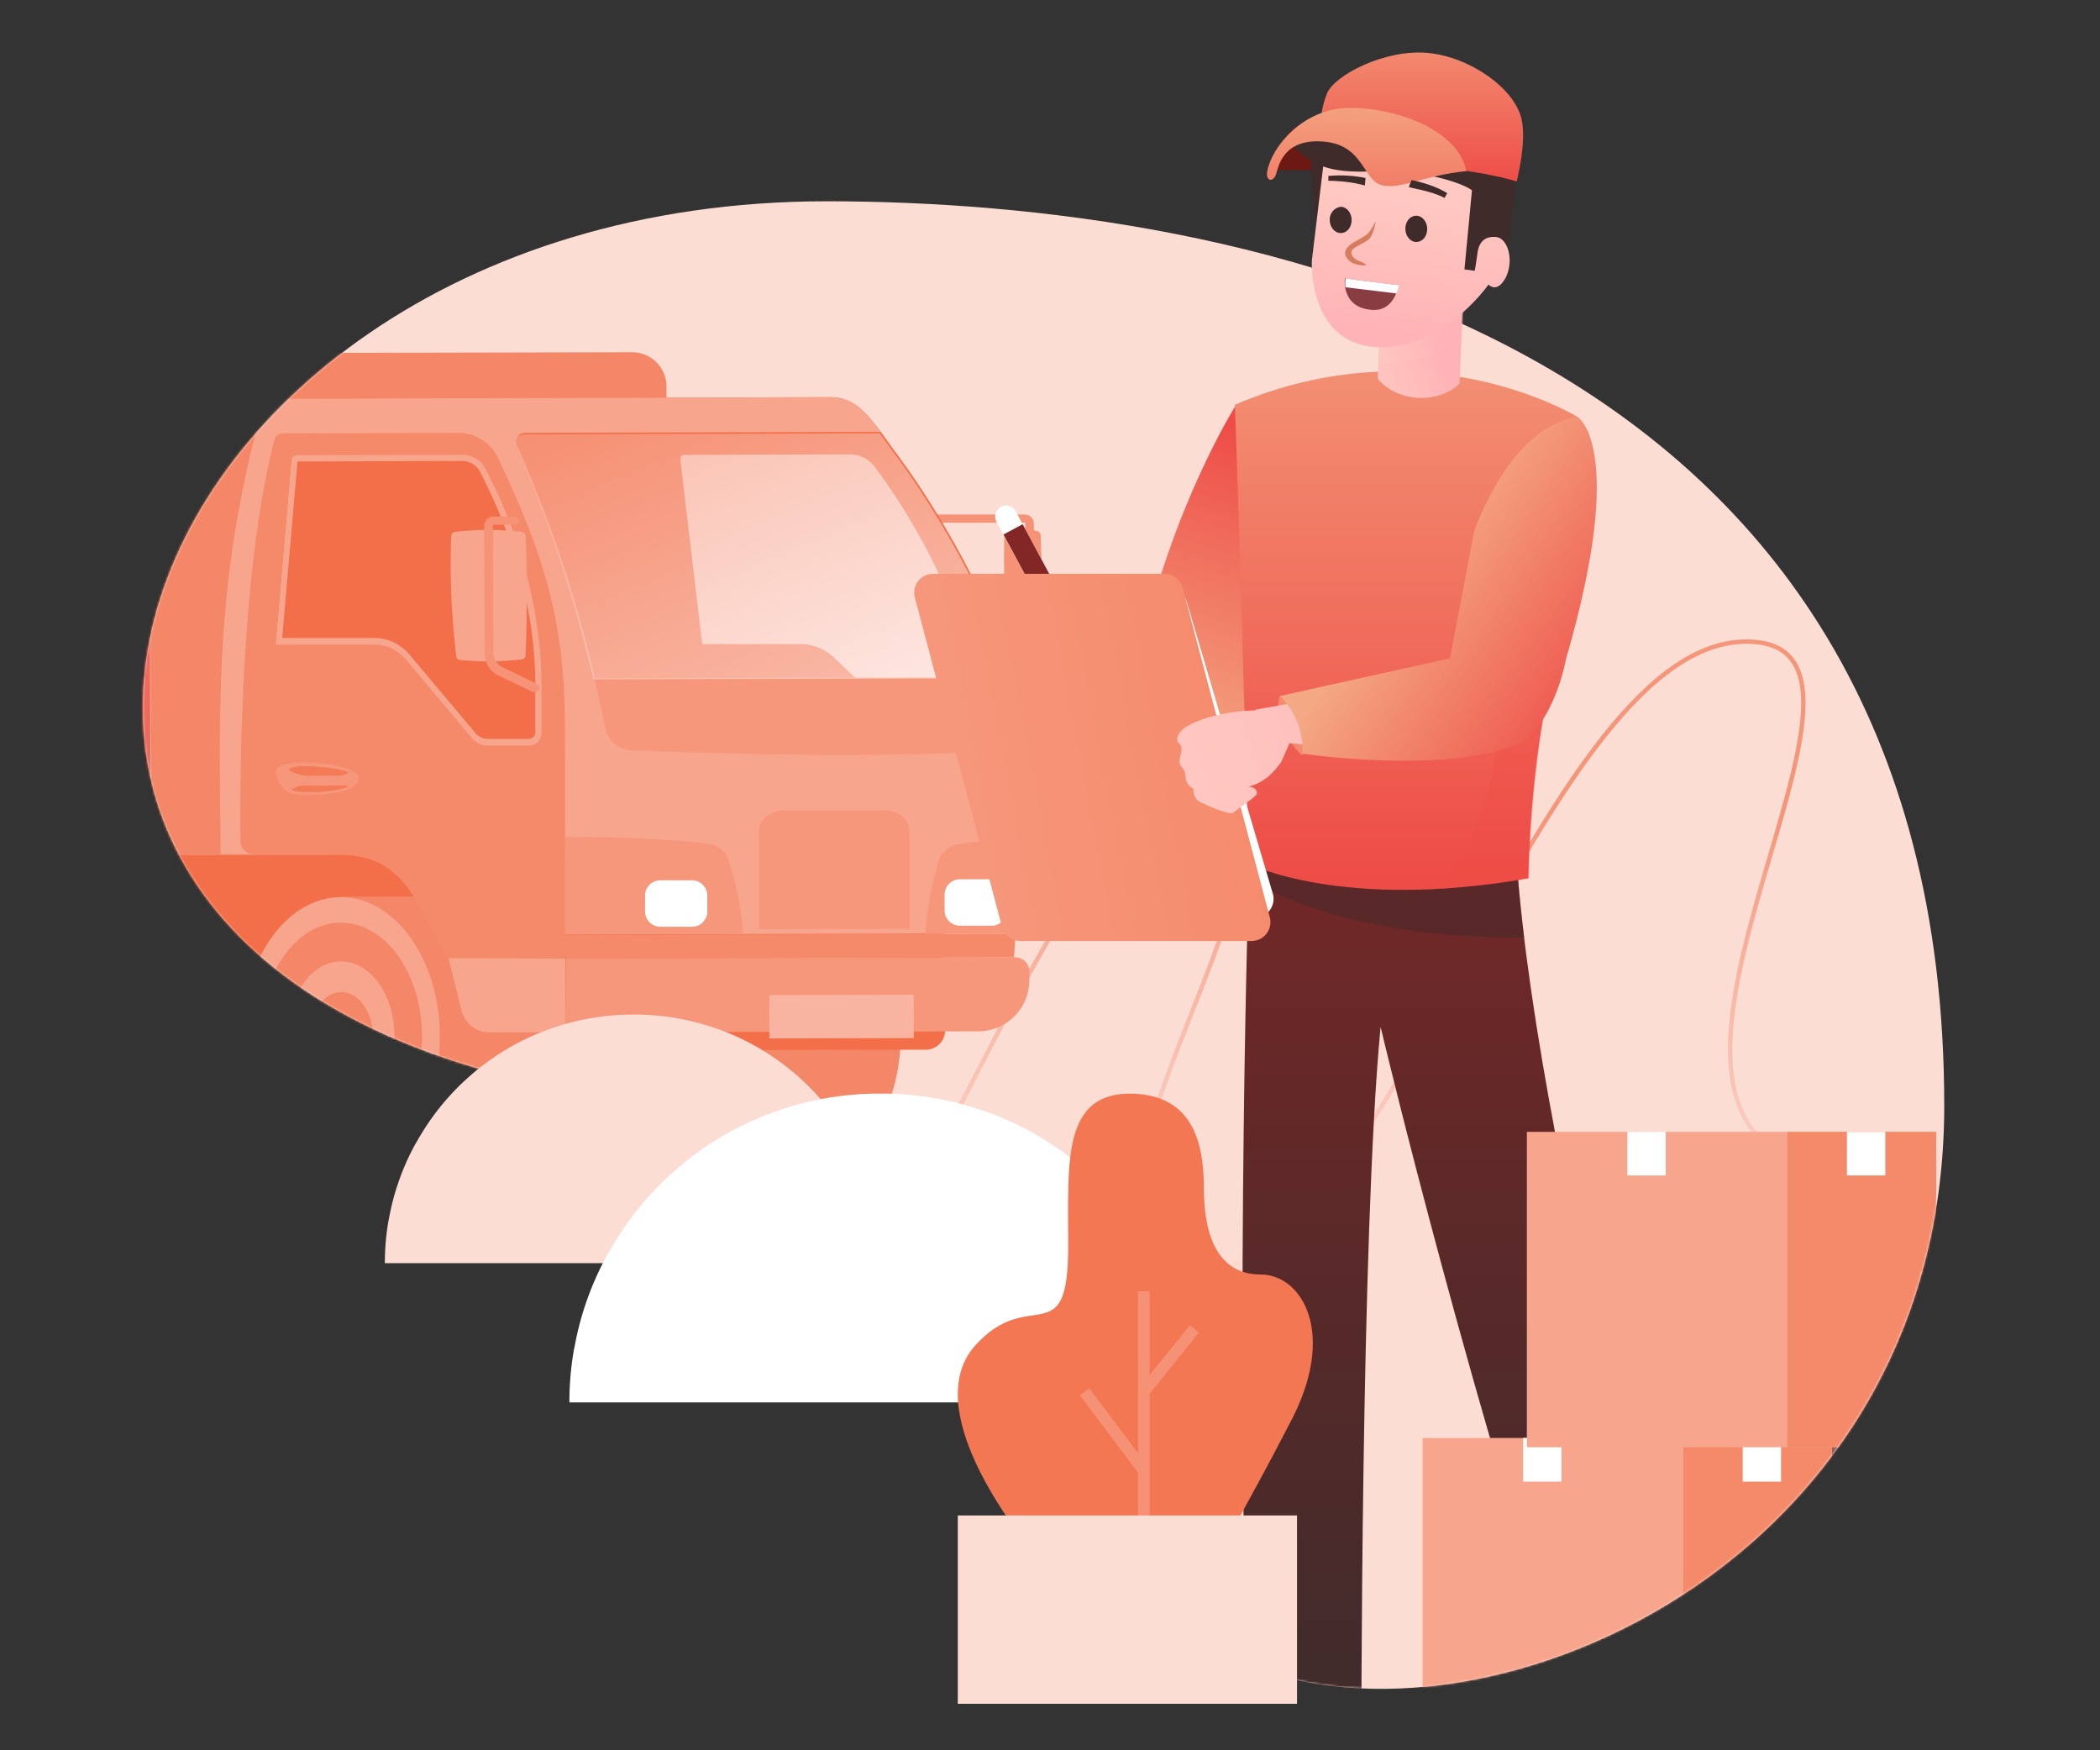 <svg xmlns="http://www.w3.org/2000/svg" xmlns:xlink="http://www.w3.org/1999/xlink" viewBox="0 0 960 800">
  <rect x="0" y="0" width="960" height="800" fill="#333333" stroke="none"/>
  <defs>
    <mask id="a" x="0" y="91.96" width="960" height="748.04" maskUnits="userSpaceOnUse">
      <path d="M558.23,755.13C661.09,812,888.71,723.6,888.71,505.4,888.71,152.24,566.56,92,377.71,92c-338.66,0-463,382.31-61.1,413.44C674.87,533.15,338.62,633.75,558.23,755.13Z" fill="#f6a182"/>
    </mask>
    <linearGradient id="b" x1="468.38" y1="426.44" x2="468.38" y2="87.46" gradientTransform="matrix(1, 0, 0, -1, 0, 802)" gradientUnits="userSpaceOnUse">
      <stop offset="0" stop-color="#f37753"/>
      <stop offset="1" stop-color="#fff" stop-opacity="0"/>
    </linearGradient>
    <linearGradient id="c" x1="565.93" y1="8.49" x2="565.93" y2="-39.21" gradientTransform="matrix(1, 0, 0, -1, 0, 802)" gradientUnits="userSpaceOnUse">
      <stop offset="0" stop-color="#f4a984"/>
      <stop offset="1" stop-color="#ee4d47"/>
    </linearGradient>
    <linearGradient id="d" x1="725.86" y1="25.67" x2="725.86" y2="-39.45" xlink:href="#c"/>
    <linearGradient id="e" x1="672.45" y1="524.75" x2="672.45" y2="-4.89" gradientTransform="matrix(1, 0, 0, -1, 0, 802)" gradientUnits="userSpaceOnUse">
      <stop offset="0" stop-color="#822626"/>
      <stop offset="0.94" stop-color="#402b2b"/>
    </linearGradient>
    <linearGradient id="f" x1="308.73" y1="632.86" x2="400.01" y2="414.13" gradientTransform="matrix(1, 0, 0, -1, 0, 802)" gradientUnits="userSpaceOnUse">
      <stop offset="0" stop-color="#f7a58d"/>
      <stop offset="0.93" stop-color="#fff"/>
    </linearGradient>
    <linearGradient id="g" x1="553.49" y1="532.77" x2="553.49" y2="450.18" gradientTransform="matrix(1, 0, 0, -1, 0, 802)" gradientUnits="userSpaceOnUse">
      <stop offset="0" stop-color="#ffb3b6"/>
      <stop offset="1" stop-color="#ffc8c1"/>
    </linearGradient>
    <linearGradient id="h" x1="532.44" y1="454.24" x2="579.61" y2="601.3" xlink:href="#c"/>
    <linearGradient id="i" x1="644.46" y1="722.5" x2="644.46" y2="403.41" xlink:href="#c"/>
    <linearGradient id="j" x1="657.18" y1="641.86" x2="625.39" y2="628.15" xlink:href="#g"/>
    <linearGradient id="k" x1="658.49" y1="656.24" x2="626.52" y2="642.7" gradientTransform="matrix(1, 0, 0, -1, 0, 802)" gradientUnits="userSpaceOnUse">
      <stop offset="0" stop-color="#ffb3b6" stop-opacity="0.31"/>
      <stop offset="1" stop-color="#ffc8c1"/>
    </linearGradient>
    <linearGradient id="l" x1="641.17" y1="649.04" x2="647.97" y2="709.76" xlink:href="#g"/>
    <linearGradient id="m" x1="649.56" y1="809.64" x2="649.56" y2="718.33" xlink:href="#c"/>
    <linearGradient id="n" x1="624.77" y1="761.73" x2="624.77" y2="666.79" xlink:href="#c"/>
    <linearGradient id="o" x1="600.75" y1="474.49" x2="568.4" y2="461.68" xlink:href="#c"/>
    <linearGradient id="p" x1="579.5" y1="471.12" x2="272.74" y2="412.52" gradientTransform="matrix(1, 0, 0, -1, 0, 802)" gradientUnits="userSpaceOnUse">
      <stop offset="0" stop-color="#f58a6b"/>
      <stop offset="1" stop-color="#f7a58d"/>
    </linearGradient>
    <linearGradient id="q" x1="691.1" y1="530.42" x2="528.25" y2="476.14" xlink:href="#g"/>
    <linearGradient id="r" x1="642.27" y1="545.31" x2="737.17" y2="481.29" xlink:href="#c"/>
  </defs>
  <title>about</title>
  <path d="M558.32,755.13C661.18,812,888.81,723.6,888.8,505.4,888.8,152.24,566.65,92,377.8,92c-338.65,0-463,382.31-61.09,413.44C675,533.15,338.71,633.75,558.32,755.13Z" fill="#fcddd4"/>
  <g mask="url(#a)">
    <g>
      <path d="M84.53,535.8c36.45-47.32,133-139.59,227.59-130.13,118.23,11.83-106.41,233.63,0,233.63s156.65-272.07,233.5-272.07-85.71,201.1,0,212.93S702.28,296.25,796.86,293.29,699.32,535.8,853,535.8" fill="none" stroke-width="2" opacity="0.7" stroke="url(#b)" style="isolation: isolate"/>
      <g>
        <path d="M614.47,826.18,577.4,823l1.88-45.85,37.39,3.45Z" fill="#d88d6c"/>
        <path d="M545.35,819.9s24.51-11.31,28.59-19.47c0,0,7.23-26.39,18.23-12.57,0,0,11.31,9.11,27.33,1.89l1.89,49.93-110.92-.31C513.3,831.83,515.81,823.35,545.35,819.9Z" fill="url(#c)"/>
        <path d="M776.92,819.9l-37.08,6.28-9.74-44.6,36.76-6.28Z" fill="#d88d6c"/>
        <path d="M705.59,819.9s24.51-11.31,28.6-19.47c0,0-5.66-20.73,7.54-10.37,0,0,22.62,8.48,32-1.88L781.32,840l-110.92-.31C673.86,831.83,676.37,823.35,705.59,819.9Z" fill="url(#d)"/>
        <path d="M571.11,394s-6.59,188.76-.63,403.27c0,0,17.91,17,51.85,5.65,0,0-.32-238.69,8.8-333.54,0,0,42.73,180.27,96.77,336.37,0,0,36.14,6.91,49-13.51,0,0-72.9-252.82-83.58-398.24Z" fill="url(#e)"/>
        <path d="M571.11,394H693.34c.94,11,1.88,22.61,3.46,34.55-72.9.31-111.55-18.22-126-26.7A72.37,72.37,0,0,1,571.11,394Z" fill="#402b2b" fill-opacity="0.45"/>
      </g>
      <g>
        <path d="M57.16,474.19c0,35-20.06,63.67-45,63.67H0V410.53H11.89C36.86,410.53,57.16,439,57.16,474.19Z" fill="#402b2b"/>
        <path d="M276.21,473.49c0,35.21,20.3,63.66,45.26,63.66h45.26c25,0,45-28.68,45-63.66,0-35.21-20.29-63.66-45.25-63.66h-45C296.28,409.83,276.21,438.28,276.21,473.49Z" fill="#f48767"/>
        <polygon points="100.78 467.67 100.63 467.67 0 467.92 0 455.44 79.78 455.31 100.78 467.67" fill="#402b2b"/>
        <path d="M432.05,470.92a8.86,8.86,0,0,1-8.86,8.87l-300.94.7-21.63-12.82L79.78,455.31,0,455.44v-91.6L431.82,363Z" fill="#f36f49"/>
        <path d="M69.06,390.94l236.09-.46-.47-213.84A15.68,15.68,0,0,0,288.82,161l-220.46.46Z" fill="#f48767"/>
        <polygon points="68.82 391.17 0 391.3 0 161.86 68.35 161.72 68.82 391.17" fill="#f06a5b"/>
        <path d="M246.35,473.49c0,35.21-20.06,63.66-45,63.66h-45V515.7c-16.56,0-30.09-18.89-30.09-42.21s13.3-42.21,29.86-42.21V409.83h45C226.06,410.06,246.12,438.51,246.35,473.49Z" fill="#f48767"/>
        <path d="M119,474c0,28.91,16.56,52.23,37.09,52,20.53,0,36.86-23.32,36.86-52.24s-16.56-52.23-37.09-52C135.54,421.72,119,445,119,474Z" fill="#f48767"/>
        <path d="M156.07,508.24c13.53,0,24.26-15.39,24.26-34.52s-11-34.28-24.49-34.28-24.27,15.4-24.27,34.52S142.54,508.24,156.07,508.24Zm0-54.8c7.93,0,14.46,9.09,14.46,20.28s-6.53,20.52-14.46,20.52-14.46-9.09-14.46-20.28C141.61,462.53,147.9,453.44,156.07,453.44Z" fill="#f7a58d"/>
        <path d="M156.07,537.39c25,0,45-28.69,45-63.67s-20.3-63.66-45.26-63.66-45,28.69-45,63.66S131.34,537.62,156.07,537.39Zm-.23-115.67c20.53,0,37.09,23.32,37.09,52,0,28.92-16.33,52.24-36.86,52.24S119,502.64,119,474C119,445,135.54,421.72,155.84,421.72Z" fill="#f7a58d"/>
        <path d="M149.77,473.72c0-4.89,2.8-8.62,6.07-8.62s6.06,4,6.3,8.62c0,4.9-2.8,8.63-6.07,8.63C152.57,482.59,149.77,478.62,149.77,473.72Z" fill="#5b2929"/>
        <path d="M461.45,299.3a2,2,0,0,0,1.4,1.87c1.86.46,8.86.46,11-.24a2.24,2.24,0,0,0,1.87-2.1c.7-18.65.7-36.84,0-54.1a2.26,2.26,0,0,0-1.87-2.1c-2.33-.7-10.5-1.16-13.06-.23a2.24,2.24,0,0,0-1.64,2.1A400.24,400.24,0,0,0,461.45,299.3Z" fill="#f69276"/>
        <path d="M450,315.86a1.73,1.73,0,0,0,.93-.24l15.87-7.93a10.86,10.86,0,0,0,6.06-9.79l-.23-58.53a4.19,4.19,0,0,0-4.2-4.2H424.82a1.87,1.87,0,0,0,0,3.73h43.63a.23.23,0,0,1,.23.23l.23,58.54a7,7,0,0,1-4,6.29l-15.87,7.93a2,2,0,0,0-.93,2.57A1.87,1.87,0,0,0,450,315.86Z" fill="#f69276"/>
        <path d="M100.78,390.48h52.49c27.76,0,34.3,13.75,51.33,47.57l53.89-.24V427.09l205.76-.47c.93-17,2.8-51.54,2.8-84.18v-3.27a115.64,115.64,0,0,0-4.43-29.84c-11-40.11-38.73-82.79-50.16-98.41-3.73-5.13-7-9.56-9.8-13.53-7.93-10.49-13.3-15.85-23.33-15.85l-249.39.7a11.76,11.76,0,0,0-11.2,8.39C97.28,269.45,100.55,329.38,100.78,390.48ZM311,210a1.78,1.78,0,0,1,1.86-2.09l75.82-.24a14.52,14.52,0,0,1,11.67,6.3c29.63,40.34,41.52,77.19,45.95,98.41L451,334.74a4.58,4.58,0,0,1-4.67,5.83H427.86a12.66,12.66,0,0,1-8.64-3.73L381.43,300.7a22.61,22.61,0,0,0-15.16-6.3H321Z" fill="#f36f49"/>
        <path d="M271.78,310c1.64,7.46,3.5,15.15,5.13,23.31a12.44,12.44,0,0,0,11.67,9.8c73.72,2.56,134.84,2.8,178.47-.47v-3.26a115.68,115.68,0,0,0-4.44-29.85Z" fill="#f6977c"/>
        <path d="M135.54,208.12l75.82-.23a11.73,11.73,0,0,1,10.5,6.29c21.23,40.35,25.66,77.19,25.66,98.41V335a5.78,5.78,0,0,1-5.83,5.83H223.26a10.29,10.29,0,0,1-7.93-3.73L185,300.93a17.48,17.48,0,0,0-13.77-6.29H126l7.24-84.42A2.15,2.15,0,0,1,135.54,208.12Z" fill="#f36f49"/>
        <path d="M100.78,390.48h52.49c27.76,0,34.3,13.75,51.33,47.57l53.89-.24V427.09l205.76-.47c.93-17,2.8-51.54,2.8-84.18-43.63,3.26-105,3.26-178.47.46a12.4,12.4,0,0,1-11.66-9.79c-1.64-8.16-3.5-16.09-5.14-23.32a578.56,578.56,0,0,0-35.46-106.33,4,4,0,0,1,3.5-5.6l162.84-.47c-7.93-10.49-13.3-15.85-23.33-15.85l-249.39.7a11.76,11.76,0,0,0-11.2,8.39C97.28,269.45,100.55,329.38,100.78,390.48Zm25-95.85L133,210.22a2.29,2.29,0,0,1,2.33-2.1l75.82-.23a11.73,11.73,0,0,1,10.5,6.29c21.23,40.35,25.66,77.19,25.66,98.41V335a5.78,5.78,0,0,1-5.83,5.83H223a10.31,10.31,0,0,1-7.94-3.74l-30.32-36.14a17.52,17.52,0,0,0-13.77-6.3Z" fill="#f7a58d"/>
        <path d="M109.88,384.41a6.08,6.08,0,0,0,6.3,6.07h37.09c27.76,0,34.29,13.75,51.32,47.57l53.89-.24V427.09l-.23-94.45c0-46.87-8.4-76.48-30.56-123.35a20.14,20.14,0,0,0-18.2-11.43l-80.25.23a3.79,3.79,0,0,0-3.73,2.8C109.65,261.06,109.65,359,109.88,384.41Zm15.86-89.77L133,210.22a2.3,2.3,0,0,1,2.34-2.1l75.82-.23a11.7,11.7,0,0,1,10.49,6.29c21.23,40.35,25.67,77.19,25.67,98.41V335a5.78,5.78,0,0,1-5.84,5.83H223a10.33,10.33,0,0,1-7.93-3.73l-30.33-36.15A17.46,17.46,0,0,0,171,294.64Z" fill="#f58a6b"/>
        <path d="M136,210.92l75.35-.23a9.3,9.3,0,0,1,7.93,4.66c21.93,41.74,25.43,78.82,25.43,97v22.38a3.09,3.09,0,0,1-3,3H223.26a7.59,7.59,0,0,1-5.84-2.56L187.1,299.06A21.13,21.13,0,0,0,171,291.6H129Zm-.47-2.8a2.29,2.29,0,0,0-2.33,2.1L126,294.64h45.26A18.27,18.27,0,0,1,185,300.93l30.33,36.15a10.29,10.29,0,0,0,7.93,3.73h18.43a5.78,5.78,0,0,0,5.83-5.83V312.59c0-21.22-4.43-58.06-25.66-98.41a11.73,11.73,0,0,0-10.5-6.29Z" fill="#f7a58d"/>
        <path d="M258.25,382.55v44.54l81.42-.24a140.54,140.54,0,0,0-6.53-33.34,11.66,11.66,0,0,0-9.33-7.93C305.85,383.48,283,382.55,258.25,382.55ZM423,426.85h40.36c.7-9.79,1.4-25.65,2.1-43.6-9.8.46-18.9,1.39-27.06,2.56a11.66,11.66,0,0,0-9.34,7.93A148.86,148.86,0,0,0,423,426.85Z" fill="#f6977c"/>
        <path d="M258.49,471.86l188.73-.47a23.39,23.39,0,0,0,23.33-23.32v-4a6.52,6.52,0,0,0-6.53-6.53l-205.3.47Z" fill="#f6977c"/>
        <path d="M223.73,471.86h34.76V438.05H205.06l5.84,23.55A13.19,13.19,0,0,0,223.73,471.86Z" fill="#f7a58d"/>
        <path d="M140.67,348.5c7.94.24,23.33,1.87,23.33,7.46s-13.53,7.47-24.49,7.47-12.13-6.07-13.07-8.63C125.74,352.23,125,348.27,140.67,348.5Z" fill="#f6977c"/>
        <path d="M141.37,354.57c-3.73,0-7.7-1.17-9.56-3a14.66,14.66,0,0,1,6.76-1.4c6.07,0,15.87.7,21,3a10.35,10.35,0,0,1-5.6,1.4Z" fill="#f47b58"/>
        <path d="M157,359a3.8,3.8,0,0,1,2.34.47c-4.2,1.87-11.9,2.57-15.63,2.57-5.37,0-9.1,0-10.27-1.17a9.5,9.5,0,0,1,5.13-1.87C141.37,359.23,155.14,359,157,359Z" fill="#f47b58"/>
        <path d="M258.49,427.32v10.73l205.06-.47s.23-4,.7-10.73Z" fill="#f58a6b"/>
        <g opacity="0.2">
          <path d="M346.9,380.22v44.53l68.83-.23V380c0-5.36-4.9-9.56-11-9.56H357.64C351.8,370.65,346.9,375.08,346.9,380.22Z" fill="#f16036"/>
        </g>
        <path d="M438.82,423.12h14.47a7,7,0,0,0,7-7V408.9a7,7,0,0,0-7-7H438.82a7,7,0,0,0-7,7v7.23A7,7,0,0,0,438.82,423.12Z" fill="#fff"/>
        <path d="M301.88,423.59h14.46a7,7,0,0,0,7-7v-7.23a7,7,0,0,0-7-7H301.88a7,7,0,0,0-7,7v7.23A7,7,0,0,0,301.88,423.59Z" fill="#fff"/>
        <path d="M208.56,299.77a2,2,0,0,0,1.4,1.86,129.89,129.89,0,0,0,28.46-.23,2,2,0,0,0,1.87-2.1c.7-18.66.7-36.84,0-54.1a2.23,2.23,0,0,0-1.87-2.1,133.46,133.46,0,0,0-30.56,0,2.24,2.24,0,0,0-1.63,2.1A363.59,363.59,0,0,0,208.56,299.77Z" fill="#f7a58d"/>
        <path d="M244.72,316.32a1.74,1.74,0,0,0,1.63-1.16,2,2,0,0,0-.93-2.57l-15.87-7.69a7.3,7.3,0,0,1-4-6.3l-.23-58.53a.23.23,0,0,1,.23-.23h9.8a1.87,1.87,0,0,0,0-3.74h-9.8a4.19,4.19,0,0,0-4.2,4.2l.23,58.53a10.9,10.9,0,0,0,6.07,9.8l15.86,7.69Z" fill="#f69276"/>
        <path d="M351.72,474.62l66-.14-.05-19.82-66,.14Z" fill="#f8b4a0"/>
        <path d="M235.87,204.16c14.47,33.12,25.2,63.66,35.46,106.34L462.17,310c-11-40.11-38.73-82.78-50.16-98.41-3.73-5.13-7-9.56-9.8-13.52l-162.84.47A4,4,0,0,0,235.87,204.16Z" opacity="0.6" fill="url(#f)" style="isolation: isolate"/>
      </g>
      <g>
        <path d="M959.7,657.26H772.87V801.4H959.7Z" fill="#8c5e5e"/>
        <path d="M960,657.26H892V801.4h68Z" fill="#694646"/>
        <path d="M936.72,657.26H919.19V677.2h17.53Z" fill="#a3774a"/>
        <path d="M836.35,657.26H818.82V677.2h17.53Z" fill="#a3774a"/>
        <path d="M837.18,657.26H650.35V801.4H837.18Z" fill="#f7a58d"/>
        <path d="M837.48,657.26h-68V801.4h68Z" fill="#f58a6b"/>
        <path d="M814.2,657.26H796.67V677.2H814.2Z" fill="#fff"/>
        <path d="M713.83,657.26H696.29V677.2h17.54Z" fill="#fff"/>
        <path d="M884.82,517.34H698V661.48H884.82Z" fill="#f7a58d"/>
        <path d="M885.13,517.34h-68V661.48h68Z" fill="#f58a6b"/>
        <path d="M861.85,517.34H844.31v19.94h17.54Z" fill="#fff"/>
        <path d="M761.48,517.34H743.94v19.94h17.54Z" fill="#fff"/>
      </g>
    </g>
  </g>
  <g>
    <path d="M583.37,77.75h30.16l4.09-18.21s-11.94,6.91-14.77,2.2-2.2-2.83-5-2.2-2.83-3.14-6.28-.95C587.77,61.11,582.11,73,583.37,77.75Z" fill="#6b1912"/>
    <path d="M517,314.32l29.85-45.09,43.05,12.49c-1.67,13.32-29.39,53.18-43.05,71.45Z" fill="url(#g)"/>
    <path d="M521.21,298c14.65-66.62,43.47-112.27,43.47-112.27C580.9,189.3,586.84,246,586.84,246c-3.44,19.79-13.87,71.22-22.16,90.2Z" fill="url(#h)"/>
    <path d="M564.51,185s1.58,36.12,6.29,209.8c0,0,42.73,21.67,127.88,6.6,0,0,.31-52.14,11.94-98.31,0,0,21.68-87,10.68-112.43C721.3,190.66,651.86,147.63,564.51,185Z" fill="url(#i)"/>
    <path d="M630.5,150.58l-.63,22.49s5.34,7.85,18.22,8.79c12.88.63,19.17-6.59,19.17-6.59l1.26-33.48C652.49,148.7,636.78,151.52,630.5,150.58Z" fill="url(#j)"/>
    <path d="M631.75,141.35l-1.25,24.81c6.28.94,22-1.89,37.7-8.8l.94-16Z" fill="url(#k)"/>
    <path d="M716.9,239.65s-18.53,41.77-25.13,60.62c-6.6,18.53-6.6,92.33-41.16,106.46,0,0,36.76-2.19,48.38-5.33,0,0,.63-55.59,11.94-98.31,0,0,7.86-44.91,11-65.32Z" fill="#ee4d47" fill-opacity="0.29"/>
    <path d="M692.39,86.7c-.62.31-1.25,10.36-1.25,10.36l-2.52,21L677,127.21,670.4,130s-9.74-4.08-8.48-7.85c1.25-3.46,7.54-53.08,8.79-53.08S682,76.33,682,76.33Z" fill="#402b2b"/>
    <path d="M600.33,67.85c-2.83,0,1.57,34.55,1.57,34.55l5-13.82,3.46-16.64Z" fill="#402b2b"/>
    <path d="M605.05,74.76l-5.34,44.29s-1.89,37.37,28.9,39.57c30.8,1.88,51.85-28.58,51.85-28.58s3.77,4.4,7.85-3.14c3.77-7.54,1.26-17.59-4.08-18.53-5.66-.63-8.17,2.51-8.8,7.22s-1.26,8.17-1.26,8.17l-4.71-.63,3.46-36.43s-7.23-14.13-15.4-17-15.4,8.48-15.4,8.48a40.41,40.41,0,0,1-14.76,0,82,82,0,0,1-11.94-3.46A23.49,23.49,0,0,1,605.05,74.76Z" fill="url(#l)"/>
    <path d="M627.36,141.66c10.36.63,11.94-11.31,11.94-11.31s-23.88-2.82-24.51-3.14C614.79,127.21,612.9,140.72,627.36,141.66Z" fill="#893d43"/>
    <path d="M638.35,134.12a20.67,20.67,0,0,0,1.26-3.77s-23.88-2.82-24.51-3.14a14.24,14.24,0,0,0,0,4.09Z" fill="#fffeff"/>
    <path d="M637.41,63.46v-32c19.16.94,39,4.71,48.7,16.65,11.63,14.13,5,46.79,5,46.79S677,93.29,674.48,88.58s-26.39-11.3-44.61-10.36-27-.94-36.14-8.8A19.44,19.44,0,0,1,589,63.14h48.39Z" fill="#402b2b"/>
    <path d="M693.34,82.93s-13.51-4.4-36.13-6.28c-38-16-54.36-13.19-54.36-13.19s.31-12.25,3.77-20.73,26.71-20.42,46.19-18.53,39.59,16.33,42.73,30.15C698.05,65,693.34,82.93,693.34,82.93Z" fill="url(#m)"/>
    <path d="M670.4,78.22c-4.08-19.47-33.3-29.21-54-28.9-20.42.32-34.88,17.28-37.08,28.9-.94,4.71,2.83,5.34,4.09,1.25.94-2.82,2.83-16.33,21.68-14.76S623,83.24,632.38,84.81C641.18,86.38,651.24,80.1,670.4,78.22Z" fill="url(#n)"/>
    <path d="M607.25,82.62v-2.2a58.41,58.41,0,0,1,17,.94l-.31,3.45C616.67,82.62,607.25,82.62,607.25,82.62Z" fill="#402b2b"/>
    <path d="M660.35,90.47c-5.66-3.14-16.34-4.71-16.34-5l1.25-3.14c.32,0,10.06,1.89,16.34,6Z" fill="#402b2b"/>
    <path d="M628.93,101.15s-.94,6.59-3.46,8.48-6.91,3.45-7.54,5c-.63,1.26.63,3.77,3.46,4.71s3.14,1.89,3.14,1.89-5.66.62-8.48-2.83.31-6.28,3.14-7.85a49.6,49.6,0,0,0,5.34-3.14C626.1,106.48,628.93,101.15,628.93,101.15Z" fill="#d87c60"/>
    <path d="M642.44,104.6c0,3.14,2.2,6,5,6s5-2.52,5-6c0-3.14-2.2-6-5-6S642.44,101.15,642.44,104.6Z" fill="#402b2b"/>
    <path d="M607.88,100.52c0,3.14,2.2,6,5,6s5-2.51,5-6c0-3.14-2.2-6-5-6A5.84,5.84,0,0,0,607.88,100.52Z" fill="#402b2b"/>
    <path d="M455.53,238.48a5,5,0,0,1,8.84-4.73l16.57,30.89-8.84,4.73Z" fill="#fff"/>
    <path d="M458.73,244.29l8.76-4.69,18.94,35.31-8.76,4.69Z" fill="#822626"/>
    <path d="M587.16,334.08c-3.88-7.77-3-13.87-2.08-16,3.94,2.32,12.08,8.19,13.19,13.18s-1.39,11.33-2.78,13.88C594.34,344.72,591.05,341.85,587.16,334.08Z" fill="url(#o)"/>
    <path d="M420.37,279.89a8.6,8.6,0,0,1,8.26-11H534.25a8.62,8.62,0,0,1,8.27,6.17l39.33,133.39a8.6,8.6,0,0,1-8.26,11H468a8.62,8.62,0,0,1-8.27-6.17Z" fill="#fff"/>
    <path d="M418.22,273.09a8.61,8.61,0,0,1,8.33-10.81H532.31a8.61,8.61,0,0,1,8.33,6.41l39.85,150.6a8.61,8.61,0,0,1-8.33,10.81H466.4a8.61,8.61,0,0,1-8.33-6.41Z" fill="url(#p)"/>
    <path d="M700.25,331c22.94-33.29,26.08-134.1,26.08-134.1-21.1,2.74-31.18,23.61-37.66,37-3.16,6.56-5.47,11.33-7.78,11.33L671.17,307,574,324.37l-.24.33c-4.78.12-21.4,1.06-32.25,8,0,0-5.62,4.21-2.39,7.16,1.54,1.68,1,3.51.56,5.34s-1,3.65.56,5.33a7.23,7.23,0,0,1,1.71,4.35c.27,2,.54,3.92,3.63,5.63,0,0-.57,4.49,3.51,6.32l.58.26c4.31,1.94,12.7,5.72,14.31,4.24.61-.55,2.12-1.65,3.81-2.88,3-2.19,6.64-4.82,6.73-5.54.15-1.12-.14-3.09-3.79-3.37a21.4,21.4,0,0,0,7.17-3.23c3.79-2.24,7.87-8.14,7.87-8.14l3.7-8.44C679.49,347.37,700.25,331,700.25,331Z" fill-rule="evenodd" fill="url(#q)"/>
    <path d="M673.86,243.1l-8.8,46.17-2.22,11.62-77.76,17.23c3.7,3.24,11,13.05,10.41,26.36,24.07,3.47,78.18,7.08,102.07-6.24,4.35-3.39,14.13-15.61,18.4-37.35,28-96.1,5.34-110.23,5.34-110.23C689.88,194.74,673.86,243.1,673.86,243.1Z" fill="url(#r)"/>
  </g>
  <g>
    <path d="M400.83,553a111.74,111.74,0,0,0-11.25-30.07c-.7-1.27-1.51-2.67-2.32-3.94a116,116,0,0,0-21.69-26.35,42.5,42.5,0,0,0-3.37-2.9,112.26,112.26,0,0,0-30.5-18.1c-1.39-.59-2.78-1.05-4.18-1.51a113.16,113.16,0,0,0-35.6-6.39h-4.41a112.66,112.66,0,0,0-35.61,6.39c-1.39.46-2.78,1-4.17,1.51a112.32,112.32,0,0,0-30.51,18.1c-1.16.93-2.32,2-3.36,2.9A112.67,112.67,0,0,0,192.17,519c-.81,1.27-1.51,2.67-2.32,3.94A111.74,111.74,0,0,0,178.6,553c-.35,1.5-.58,3-.93,4.52a112.79,112.79,0,0,0-1.74,19.85H403.38a111.79,111.79,0,0,0-1.74-19.85C401.41,556,401.17,554.46,400.83,553Z" fill="#fcddd4"/>
    <path d="M541.41,610.75a137.93,137.93,0,0,0-14.07-37.35c-.87-1.59-1.88-3.32-2.9-4.91a143.94,143.94,0,0,0-27.11-32.73,48.26,48.26,0,0,0-4.2-3.6A140.33,140.33,0,0,0,455,509.66c-1.74-.72-3.48-1.3-5.22-1.87a142,142,0,0,0-44.51-7.93h-5.51a141.26,141.26,0,0,0-44.51,7.93c-1.74.57-3.48,1.3-5.22,1.87a140.33,140.33,0,0,0-38.13,22.5c-1.45,1.15-2.9,2.45-4.2,3.6a140.38,140.38,0,0,0-27.11,32.73c-1,1.59-1.89,3.32-2.9,4.91a137.93,137.93,0,0,0-14.07,37.35c-.43,1.87-.72,3.74-1.16,5.62A139.17,139.17,0,0,0,260.29,641H544.6a138,138,0,0,0-2.18-24.66C542.13,614.49,541.84,612.62,541.41,610.75Z" fill="#fff"/>
  </g>
  <g>
    <g>
      <path d="M576.34,582.54c-18.9,0-26-16.53-26-39.55s-6.5-41.92-31.9-43.1c-33.07-1.18-30.12,30.7-30.12,69.66,0,49.6-17.72,17.72-42.53,45.46C424.54,638.63,451.71,680.55,460,693H566.89c3.54-6.5,12.4-22.44,22.44-41.92C611.78,609.7,595.24,582.54,576.34,582.54Z" fill="#f37753"/>
      <path d="M525.54,590.22h-5.31v74L497.9,634.5l-4.26,3.19,26.59,35.42V693h5.31V637l22.53-27.92-4.14-3.34-18.39,22.8Z" fill="#fff" fill-rule="evenodd" opacity="0.2" style="isolation: isolate"/>
    </g>
    <rect x="437.85" y="692.67" width="155.08" height="86.08" fill="#fcddd4"/>
  </g>
</svg>
